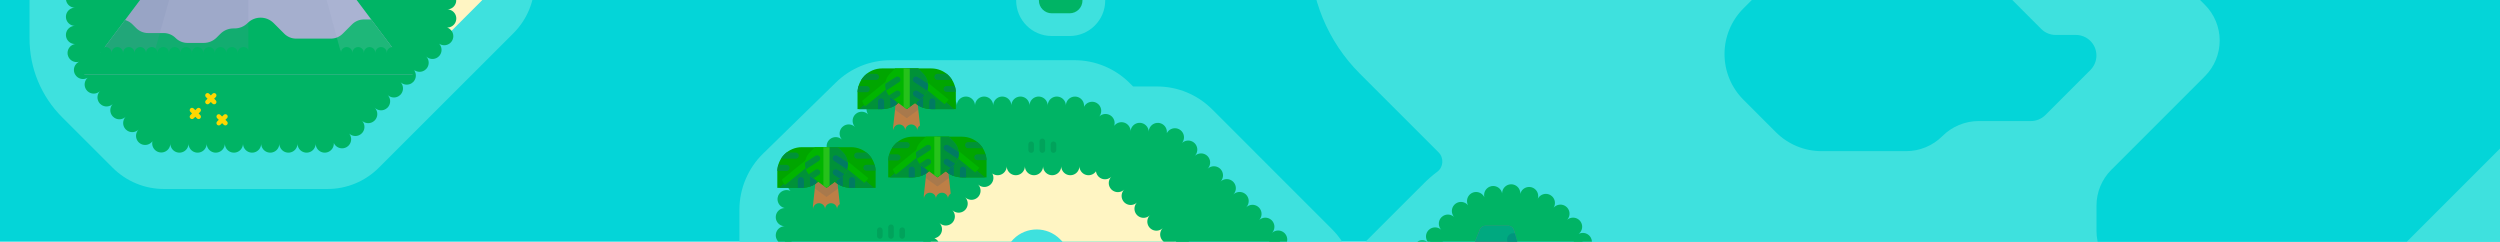 <?xml version="1.0" encoding="utf-8"?>
<!-- Generator: Adobe Illustrator 27.7.0, SVG Export Plug-In . SVG Version: 6.00 Build 0)  -->
<svg version="1.1" xmlns="http://www.w3.org/2000/svg" xmlns:xlink="http://www.w3.org/1999/xlink" x="0px" y="0px" width="1500px"
	 height="145px" viewBox="0 0 1500 145" style="enable-background:new 0 0 1500 145;" xml:space="preserve">
<g id="background">
	<rect x="-80.448" y="-3461.348" style="fill:#04D5D8;" width="1640.647" height="4034.435"/>
	<path style="fill:#3EE1DE;" d="M1587.821-426.861h-354.039c-28.645,0-56.114,11.373-76.373,31.623
		c-40.171,40.155-87.422,87.383-101.797,101.742c-8.341,8.332-22.399,5.974-27.574-4.619l-0.147-0.3
		c-9.094-18.62-28.005-30.43-48.728-30.43h-63.402c-14.499,0-28.138,5.644-38.406,15.895
		c-10.271,10.257-15.927,23.889-15.927,38.387v45.11c0,14.072,5.464,27.595,15.24,37.717l0.745,0.771
		c4.257,4.408,4.194,11.558-0.141,15.889l-61.406,61.355c-19.16,19.144-29.925,45.117-29.925,72.202v13.449
		c0,27.07,10.753,53.03,29.894,72.171l47.302,47.302c3.329,3.329,2.977,8.857-0.794,11.677c-2.737,2.046-5.346,4.3-7.807,6.758
		l-34.281,34.254c-0.787,0.786-1.546,1.59-2.279,2.409c-3.438,3.845-9.583,3.298-12.367-1.045c-1.811-2.825-3.939-5.475-6.369-7.907
		l-71.91-71.909c-8.867-8.87-20.659-13.755-33.204-13.755h-14.258l-2.01-2.011c-8.8-8.805-20.738-13.752-33.187-13.752H534.364
		c-12.331,0-23.981,4.745-32.803,13.359l-43.763,42.735c-8.992,8.781-14.15,21.025-14.15,33.593v31.879
		c0,12.453,4.947,24.397,13.753,33.202l41.563,41.562c8.805,8.804,20.746,13.751,33.198,13.751h53.144
		c12.542,0,24.333-4.884,33.201-13.751l6.638-6.639c2.313,5.218,5.594,10.017,9.751,14.175l24.334,24.334
		c8.869,8.867,20.659,13.751,33.201,13.751h32.001c12.542,0,24.333-4.884,33.201-13.751l41.608-41.609
		c0.866-0.866,1.693-1.76,2.482-2.68c3.284-3.833,9.283-3.717,12.217,0.39c1.93,2.701,4.115,5.274,6.556,7.687
		c6.829,6.748,16.077,10.487,25.678,10.487h5.739c6.285,11.166,18.26,18.725,31.969,18.725h24.582
		c19.259,0,37.364-7.494,50.981-21.099l0.821-0.819c13.617-13.607,21.117-31.698,21.117-50.94v-1.345
		c0-4.292,3.479-7.771,7.771-7.771h0.206h36.408c27.069,0,53.03,10.753,72.171,29.894l17.977,17.977
		c7.102,7.102,6.906,18.544-0.217,25.625c-0.045,0.045-0.09,0.09-0.135,0.135l-4.751,4.751
		c-23.714,23.715-23.958,62.763-0.543,86.774l35.972,36.886c11.55,11.843,27.663,18.636,44.208,18.637h29.159
		c16.494,0,32-6.424,43.663-18.086l36.456-36.456c7.903-7.903,13.392-17.573,16.111-28.118c2.05-7.953,9.375-13.41,17.588-13.41
		h241.322C1574.746,299.956,1606.532-426.861,1587.821-426.861z"/>
	<path style="fill:#04D5D8;" d="M1570.565-302.321h-143.769c-8.037,0-15.744,3.193-21.427,8.875l-54.842,54.842
		c-5.683,5.683-13.39,8.875-21.427,8.875h-59.987c-8.037,0-15.744,3.193-21.427,8.875l-15.658,15.658
		c-5.683,5.683-8.875,13.39-8.875,21.427v2.855c0,8.037,3.193,15.744,8.875,21.427l49.309,49.309
		c5.683,5.683,8.875,13.39,8.875,21.427v46.372c0,8.037,3.193,15.744,8.875,21.427l23.843,23.843
		c5.683,5.683,8.875,13.39,8.875,21.427v0c0,8.037-3.193,15.744-8.875,21.427l-56.164,56.164c-5.683,5.683-8.875,13.39-8.875,21.427
		v15.217c0,8.037,3.193,15.744,8.875,21.427l11.242,11.242c5.683,5.683,13.39,8.875,21.427,8.875h97.044
		c8.037,0,15.744-3.193,21.427-8.875l116.536-116.536c4.311-4.311,7.221-9.822,8.351-15.813l57.548-305.279
		C1603.86-285.062,1589.55-302.321,1570.565-302.321z"/>
	<path style="fill:#04D5D8;" d="M1254.251,41.996l-27.034,27.034c-2.31,2.31-5.443,3.608-8.709,3.608h-31.279
		c-8.175,0-16.014,3.247-21.795,9.028v0c-5.78,5.78-13.62,9.028-21.795,9.028h-50.677c-10.276,0-20.131-4.082-27.398-11.348
		l-19.505-19.505c-7.266-7.266-11.349-17.121-11.349-27.398v0c0-10.276,4.082-20.131,11.349-27.398l18.585-18.585
		c7.266-7.266,17.121-11.348,27.397-11.348h77.665c8.175,0,16.014,3.247,21.795,9.028l33.224,33.224
		c2.31,2.31,5.443,3.608,8.709,3.608h12.106c6.802,0,12.317,5.514,12.317,12.317v0C1257.859,36.553,1256.561,39.686,1254.251,41.996
		z"/>
</g>
<g id="Details">
	<g>
		<g>
			<path style="fill-rule:evenodd;clip-rule:evenodd;fill:#00B465;" d="M940.154,216.948l0.819-0.819
				c8.405-8.398,13.127-19.787,13.127-31.664v-19.927c0-11.876-4.722-23.266-13.127-31.664l-3.764-3.761
				c-8.405-8.398-19.804-13.115-31.69-13.115h0c-11.886,0-23.286,4.718-31.69,13.115l-34.281,34.253
				c-12.5,12.49-12.5,32.74,0,45.229v0c1.757,1.756,4.141,2.742,6.626,2.742h18.969c5.175,0,9.37,4.192,9.37,9.362v0
				c0,5.171,4.195,9.362,9.37,9.362h24.582C920.35,230.063,931.749,225.345,940.154,216.948z"/>
			
				<path style="fill:none;stroke:#00B465;stroke-width:10.904;stroke-linecap:round;stroke-linejoin:round;stroke-dasharray:0,10.894;" d="
				M940.154,216.948l0.819-0.819c8.405-8.398,13.127-19.788,13.127-31.664v-19.927c0-11.876-4.722-23.266-13.127-31.664l-3.764-3.76
				c-8.405-8.398-19.804-13.116-31.69-13.116h0c-11.886,0-23.286,4.718-31.69,13.116l-34.281,34.252
				c-12.5,12.49-12.5,32.74,0,45.229v0c1.757,1.755,4.141,2.742,6.626,2.742h18.969c5.175,0,9.37,4.192,9.37,9.362
				c0,5.171,4.195,9.362,9.37,9.362h24.582C920.35,230.063,931.749,225.345,940.154,216.948z"/>
		</g>
		<g>
			<path style="fill-rule:evenodd;clip-rule:evenodd;fill:#79708A;" d="M881.356,165.51c-1.031,0-1.995-0.511-2.573-1.365
				c-0.578-0.853-0.696-1.938-0.312-2.894c2.575-6.432,7.37-18.41,9.397-23.472c0.572-1.428,1.952-2.355,3.491-2.355h13.432
				c1.681,0,3.157,1.113,3.619,2.728l2.984,10.435l11.501,3.283c1.061,0.303,1.933,1.05,2.39,2.054
				c1.412,3.104,4.598,10.107,6.696,14.717c0.437,0.961,0.356,2.079-0.216,2.966c-0.572,0.888-1.556,1.424-2.614,1.424
				c-6.551,0-18.001,0-22.924,0c-1.511,0-2.96-0.6-4.029-1.667c-1.246-1.246-2.943-2.941-4.189-4.187
				c-1.069-1.067-2.518-1.667-4.029-1.667C890.864,165.51,885.312,165.51,881.356,165.51z"/>
			<g>
				<defs>
					<path id="SVGID_00000001633625977307900990000000623156930776236453_" d="M881.356,165.51c-1.031,0-1.995-0.511-2.573-1.365
						c-0.578-0.853-0.696-1.938-0.312-2.894c2.575-6.432,7.37-18.41,9.397-23.472c0.572-1.428,1.952-2.355,3.491-2.355h13.432
						c1.681,0,3.157,1.113,3.619,2.728l2.984,10.435l11.501,3.283c1.061,0.303,1.933,1.05,2.39,2.054
						c1.412,3.104,4.598,10.107,6.696,14.717c0.437,0.961,0.356,2.079-0.216,2.966c-0.572,0.888-1.556,1.424-2.614,1.424
						c-6.551,0-18.001,0-22.924,0c-1.511,0-2.96-0.6-4.029-1.667c-1.246-1.246-2.943-2.941-4.189-4.187
						c-1.069-1.067-2.518-1.667-4.029-1.667C890.864,165.51,885.312,165.51,881.356,165.51z"/>
				</defs>
				<clipPath id="SVGID_00000037678456436652461060000017516040490561378996_">
					<use xlink:href="#SVGID_00000001633625977307900990000000623156930776236453_"  style="overflow:visible;"/>
				</clipPath>
				
					<path style="clip-path:url(#SVGID_00000037678456436652461060000017516040490561378996_);fill-rule:evenodd;clip-rule:evenodd;fill:#00A980;" d="
					M933.809,141.657v-6.995c0-1.662-1.348-3.009-3.011-3.009h-7.85c-1.663,0-3.011-1.347-3.011-3.009v-0.013
					c0-1.662-1.348-3.009-3.011-3.009h-7.85c-1.663,0-3.011-1.347-3.011-3.009v-2.658c0-1.662-1.348-3.009-3.011-3.009h-9.4
					c-1.663,0-3.011,1.347-3.011,3.009v2.658c0,1.662-1.348,3.009-3.011,3.009h-7.85c-1.663,0-3.011,1.347-3.011,3.009v8.579
					c0,1.662-1.348,3.009-3.011,3.009h-7.85c-1.663,0-3.011,1.347-3.011,3.009v23.659c0,1.662,1.348,3.009,3.011,3.009l7.847-0.652
					c1.663,0,3.011-1.347,3.011-3.009l2.471-8.578c0-0.406,0.704-0.141,0.85-0.494c0.451-1.093,1.528-1.862,2.785-1.862h3.968
					c2.956,0,5.352-2.394,5.352-5.348l0,0c0-1.838,1.491-3.328,3.331-3.328h1.927c2.256,0,4.085,1.827,4.085,4.082v0.729
					c0,2.91,2.361,5.27,5.274,5.27h8.568c1.663,0,3.011,1.347,3.011,3.009v0.862c0,2.849,2.312,5.159,5.163,5.159h5.193
					c1.169,0,2.182,0.665,2.681,1.638c0.211,0.411,2.227,2.644,2.227,2.644c0,1.662,0.213,3.009,1.876,3.009h9.142
					c1.663,0,3.011-1.347,3.011-3.009v-22.342c0-1.662-1.348-3.009-3.011-3.009h-7.85
					C935.157,144.666,933.809,143.319,933.809,141.657z"/>
				
					<path style="clip-path:url(#SVGID_00000037678456436652461060000017516040490561378996_);fill-rule:evenodd;clip-rule:evenodd;fill:#00957D;" d="
					M909.016,140.087c-1.999-0.571-4.082,0.585-4.653,2.582c-0.572,1.998,0.586,4.079,2.585,4.649
					c4.288,1.225,10.857,3.101,10.857,3.101l2.069-7.232C919.873,143.187,913.303,141.311,909.016,140.087z"/>
			</g>
		</g>
	</g>
	<g>
		<path style="fill-rule:evenodd;clip-rule:evenodd;fill:#3EE1DE;" d="M631.04,21.605c-11.768,0-21.342-9.566-21.342-21.326
			c0-11.758,9.574-21.324,21.342-21.324h10.746c11.77,0,21.344,9.566,21.344,21.324c0,11.76-9.574,21.326-21.344,21.326H631.04z"/>
		<path style="fill-rule:evenodd;clip-rule:evenodd;fill:#00B465;" d="M641.793,7.975h-10.759c-4.233,0-7.696-3.463-7.696-7.696v0
			c0-4.233,3.463-7.696,7.696-7.696h10.759c4.233,0,7.695,3.463,7.695,7.696v0C649.489,4.512,646.026,7.975,641.793,7.975z"/>
	</g>
	<g>
		<path style="fill-rule:evenodd;clip-rule:evenodd;fill:#3EE1DE;" d="M98.489,113.395c-11.69,0-22.679-4.548-30.942-12.808
			L37.342,70.408c-12.653-12.641-19.621-29.45-19.621-47.331v-39.955c0-17.881,6.968-34.689,19.624-47.331l61.188-61.139
			c8.263-8.256,19.251-12.803,30.939-12.803h7.998c22.527,0,41.132,17.097,43.499,38.986l21.755,21.736
			c6.089,6.085,14.187,9.437,22.801,9.437h51.533c24.125,0,43.753,19.611,43.753,43.716v13.361c0,11.68-4.553,22.659-12.821,30.916
			l-80.661,80.592c-8.258,8.255-19.247,12.803-30.937,12.803H98.489z"/>
		<path style="fill-rule:evenodd;clip-rule:evenodd;fill:#FFF5C3;" d="M117.826-106.072L81.839-70.116
			c-7.447,7.441-11.631,17.532-11.631,28.055v39.955c0,10.523,4.184,20.614,11.631,28.055l30.21,30.184
			c3.089,3.086,7.278,4.82,11.646,4.82h97.905c4.368,0,8.557-1.734,11.646-4.82L288.705,0.72c3.089-3.086,4.824-7.272,4.824-11.636
			v-13.361c0-9.089-7.374-16.456-16.47-16.456h-51.533c-15.788,0-30.93-6.267-42.094-17.421l-24.666-24.645
			c-3.089-3.086-4.824-7.272-4.824-11.636v0c0-9.089-7.374-16.456-16.47-16.456h-8C125.104-110.892,120.914-109.158,117.826-106.072
			z"/>
		<g>
			<path style="fill-rule:evenodd;clip-rule:evenodd;fill:#00B465;" d="M92.621-80.889L56.634-44.932
				C49.187-37.492,45.003-27.4,45.003-16.877v39.955c0,10.523,4.184,20.614,11.631,28.055l30.21,30.184
				c3.089,3.086,7.278,4.82,11.646,4.82h97.905c4.368,0,8.557-1.734,11.646-4.82L263.5,25.904c3.089-3.086,4.824-7.272,4.824-11.636
				V0.907c0-9.089-7.374-16.456-16.47-16.456h-51.533c-15.788,0-30.93-6.267-42.094-17.421l-24.666-24.645
				c-3.089-3.086-4.824-7.272-4.824-11.636v0c0-9.089-7.374-16.456-16.47-16.456h-8C99.899-85.709,95.71-83.975,92.621-80.889z"/>
			
				<path style="fill:none;stroke:#00B465;stroke-width:10.904;stroke-linecap:round;stroke-linejoin:round;stroke-dasharray:0,10.898;" d="
				M92.621-80.889L56.634-44.932c-7.447,7.44-11.631,17.532-11.631,28.055v39.955c0,10.523,4.184,20.614,11.631,28.055l30.21,30.184
				c3.089,3.086,7.278,4.82,11.646,4.82h97.905c4.368,0,8.557-1.734,11.646-4.82L263.5,25.904c3.089-3.086,4.824-7.272,4.824-11.636
				V0.907c0-9.089-7.374-16.457-16.47-16.457h-51.533c-15.788,0-30.93-6.266-42.094-17.421l-24.666-24.645
				c-3.089-3.086-4.824-7.272-4.824-11.636c0-9.089-7.374-16.456-16.47-16.456h-8C99.899-85.709,95.71-83.975,92.621-80.889z"/>
		</g>
		<g>
			<g>
				<path style="fill:#A5AFCE;" d="M137.368-60.322h23.306c5.07,0,9.844,2.387,12.887,6.443l73.996,98.661H50.486l73.996-98.661
					C127.523-57.934,132.298-60.322,137.368-60.322z"/>
				<g>
					<defs>
						<path id="SVGID_00000171711817074526503650000017935078641861454506_" d="M137.368-60.322h23.306
							c5.07,0,9.844,2.387,12.887,6.443l73.996,98.661H50.486l73.996-98.661C127.523-57.934,132.298-60.322,137.368-60.322z"/>
					</defs>
					<clipPath id="SVGID_00000011753817112764755770000002276702787806302358_">
						<use xlink:href="#SVGID_00000171711817074526503650000017935078641861454506_"  style="overflow:visible;"/>
					</clipPath>
					<path style="clip-path:url(#SVGID_00000011753817112764755770000002276702787806302358_);fill:#00B465;" d="M227.391,11.675
						h-9.032c-2.672,0-5.235,1.062-7.125,2.951l-5.602,5.602c-1.89,1.89-4.452,2.951-7.125,2.951h-20.823
						c-2.672,0-5.235-1.062-7.125-2.951l-6.401-6.401c-4.305-4.305-11.285-4.305-15.591,0l0,0c-2.067,2.067-4.871,3.229-7.795,3.229
						h-0.739c-2.924,0-5.728,1.161-7.795,3.229l-2.238,2.238c-2.067,2.067-4.871,3.229-7.795,3.229h-9.715
						c-2.672,0-5.235-1.062-7.125-2.951l-0.019-0.019c-1.89-1.89-4.452-2.951-7.125-2.951h-9.349c-2.672,0-5.235-1.062-7.125-2.951
						l-2.28-2.28c-3.935-3.935-10.314-3.935-14.249,0L47.993,36.365h200.545l-13.323-20.962
						C233.302,13.045,230.427,11.675,227.391,11.675z"/>
					
						<rect x="48.936" y="-63.668" style="opacity:0.15;clip-path:url(#SVGID_00000011753817112764755770000002276702787806302358_);fill:#7886AE;" width="100.085" height="101.882"/>
					
						<polygon style="opacity:0.15;clip-path:url(#SVGID_00000011753817112764755770000002276702787806302358_);fill:#CCCCED;" points="
						271.626,38.214 206.342,38.214 178.833,-63.668 271.626,-63.668 					"/>
					
						<polygon style="opacity:0.15;clip-path:url(#SVGID_00000011753817112764755770000002276702787806302358_);fill:#7886AE;" points="
						17.738,38.214 90.708,38.214 119.465,-63.668 17.738,-63.668 					"/>
				</g>
				<path style="fill:#00B465;" d="M237.722,31.645H60.32c-5.096,0-9.833,2.625-12.534,6.947l2.699,6.191h197.07l2.699-6.191
					C247.554,34.27,242.818,31.645,237.722,31.645z"/>
			</g>
			<g>
				<g>
					
						<line style="fill:none;stroke:#00B465;stroke-width:6.815;stroke-linecap:round;stroke-linejoin:round;" x1="56.638" y1="31.645" x2="56.638" y2="31.645"/>
					
						<line style="fill:none;stroke:#00B465;stroke-width:6.815;stroke-linecap:round;stroke-linejoin:round;stroke-dasharray:0,6.88;" x1="63.518" y1="31.645" x2="238.957" y2="31.645"/>
					
						<line style="fill:none;stroke:#00B465;stroke-width:6.815;stroke-linecap:round;stroke-linejoin:round;" x1="242.397" y1="31.645" x2="242.397" y2="31.645"/>
				</g>
			</g>
		</g>
		<g>
			<path style="fill-rule:evenodd;clip-rule:evenodd;fill:#FFD700;" d="M129.467,60.197l-0.989-0.988l0.989-0.988
				c0.546-0.545,0.546-1.431,0-1.975c-0.546-0.545-1.431-0.545-1.977,0l-0.989,0.988l-0.989-0.988c-0.545-0.545-1.431-0.545-1.977,0
				c-0.546,0.544-0.546,1.43,0,1.975l0.989,0.988l-0.989,0.988c-0.546,0.545-0.546,1.431,0,1.976c0.546,0.544,1.432,0.544,1.977,0
				l0.989-0.988l0.989,0.988c0.546,0.544,1.431,0.544,1.977,0C130.012,61.628,130.012,60.742,129.467,60.197z"/>
			<path style="fill-rule:evenodd;clip-rule:evenodd;fill:#FFD700;" d="M120.154,65.103c-0.546-0.545-1.431-0.545-1.977,0
				l-0.989,0.988l-0.989-0.988c-0.545-0.545-1.431-0.545-1.977,0c-0.546,0.544-0.546,1.43,0,1.975l0.988,0.988l-0.988,0.988
				c-0.546,0.545-0.546,1.431,0,1.976c0.546,0.544,1.432,0.544,1.977,0l0.989-0.988l0.989,0.988c0.546,0.544,1.431,0.544,1.977,0
				c0.546-0.545,0.546-1.431,0-1.976l-0.988-0.988l0.988-0.988C120.699,66.533,120.699,65.647,120.154,65.103z"/>
			<path style="fill-rule:evenodd;clip-rule:evenodd;fill:#FFD700;" d="M135.229,71.887l0.988-0.988
				c0.546-0.545,0.546-1.431,0-1.975c-0.546-0.545-1.431-0.545-1.977,0l-0.989,0.988l-0.989-0.988c-0.545-0.545-1.431-0.545-1.977,0
				c-0.546,0.544-0.546,1.43,0,1.975l0.988,0.988l-0.988,0.988c-0.546,0.545-0.546,1.431,0,1.976c0.546,0.544,1.432,0.544,1.977,0
				l0.989-0.988l0.989,0.988c0.546,0.544,1.431,0.544,1.977,0c0.546-0.545,0.546-1.431,0-1.976L135.229,71.887z"/>
		</g>
	</g>
	<g>
		<path style="fill:#FFF5C3;" d="M717.981,157.099l-57.416-57.416h-62.92l-39.231,39.231v37.455l-23.457,23.457h-30.071
			l13.352,13.352c3.693,3.693,8.702,5.768,13.925,5.768h53.144c5.223,0,10.232-2.075,13.925-5.768l11.452-11.452
			c7.691-7.691,7.691-20.16,0-27.851l-2.589-2.589c-7.691-7.691-7.691-20.16,0-27.85l0,0c7.691-7.691,20.16-7.691,27.851,0
			l19.903,19.902c7.691,7.691,7.691,20.16,0,27.851l-1.675,1.675c-7.691,7.691-7.691,20.16,0,27.851l9.953,9.953l53.855-53.855
			V157.099z"/>
		
			<path style="fill:#00B465;stroke:#00B465;stroke-width:10.904;stroke-linecap:round;stroke-linejoin:round;stroke-miterlimit:10;stroke-dasharray:0,10.904;" d="
			M692.431,250.815h32.001c5.223,0,10.232-2.075,13.926-5.768l41.608-41.608c3.693-3.693,5.768-8.702,5.768-13.925v-18.762
			c0-5.223-2.075-10.232-5.768-13.925l-71.913-71.913c-3.693-3.693-8.702-5.768-13.925-5.768h-17.393
			c-5.223,0-10.232-2.075-13.925-5.768l-4.227-4.227c-3.693-3.693-8.702-5.768-13.925-5.768H534.363
			c-5.142,0-10.08,2.011-13.759,5.604l-43.763,42.735c-3.795,3.706-5.934,8.786-5.934,14.09v31.878
			c0,5.223,2.075,10.232,5.768,13.925l28.211,28.211h30.071l23.457-23.457v-37.455l39.231-39.231h62.92l57.416,57.416v19.714
			l-53.855,53.855l14.38,14.38C682.199,248.74,687.208,250.815,692.431,250.815z"/>
		<g>
			<path style="opacity:0.5;fill:#009352;" d="M534.607,143.262c-0.925,0-1.674-0.748-1.674-1.673v-5.237
				c0-0.925,0.75-1.673,1.674-1.673c0.925,0,1.674,0.748,1.674,1.673v5.237C536.281,142.514,535.532,143.262,534.607,143.262z"/>
			<path style="opacity:0.5;fill:#009352;" d="M541.306,143.262c-0.925,0-1.674-0.748-1.674-1.673v-3.493
				c0-0.925,0.75-1.673,1.674-1.673c0.925,0,1.674,0.748,1.674,1.673v3.493C542.98,142.514,542.23,143.262,541.306,143.262z"/>
			<path style="opacity:0.5;fill:#009352;" d="M527.909,143.262c-0.925,0-1.674-0.748-1.674-1.673v-3.493
				c0-0.925,0.75-1.673,1.674-1.673c0.925,0,1.674,0.748,1.674,1.673v3.493C529.583,142.514,528.833,143.262,527.909,143.262z"/>
		</g>
		<g>
			<path style="opacity:0.5;fill:#009352;" d="M625.39,91.721c-0.925,0-1.674-0.748-1.674-1.673v-5.237
				c0-0.925,0.75-1.673,1.674-1.673c0.925,0,1.674,0.748,1.674,1.673v5.237C627.064,90.973,626.315,91.721,625.39,91.721z"/>
			<path style="opacity:0.5;fill:#009352;" d="M632.089,91.721c-0.925,0-1.674-0.748-1.674-1.673v-3.493
				c0-0.925,0.75-1.673,1.674-1.673c0.925,0,1.674,0.748,1.674,1.673v3.493C633.763,90.973,633.013,91.721,632.089,91.721z"/>
			<path style="opacity:0.5;fill:#009352;" d="M618.692,91.721c-0.925,0-1.674-0.748-1.674-1.673v-3.493
				c0-0.925,0.75-1.673,1.674-1.673c0.925,0,1.674,0.748,1.674,1.673v3.493C620.366,90.973,619.616,91.721,618.692,91.721z"/>
		</g>
		<g>
			<path style="fill:#BD7F46;" d="M501.259,98.866h-10.807l-2.929,26.724c-0.162,1.481,0.999,2.775,2.49,2.775h11.738
				c1.493,0,2.655-1.297,2.489-2.78L501.259,98.866z"/>
			<g>
				<defs>
					<path id="SVGID_00000099649853487430320570000013852786583978088838_" d="M501.259,98.866h-10.807l-2.929,26.724
						c-0.162,1.481,0.999,2.775,2.49,2.775h11.738c1.493,0,2.655-1.297,2.489-2.78L501.259,98.866z"/>
				</defs>
				<clipPath id="SVGID_00000093875537598520009930000005525472130535000759_">
					<use xlink:href="#SVGID_00000099649853487430320570000013852786583978088838_"  style="overflow:visible;"/>
				</clipPath>
				
					<path style="opacity:0.25;clip-path:url(#SVGID_00000093875537598520009930000005525472130535000759_);fill-rule:evenodd;clip-rule:evenodd;fill:#6A6862;" d="
					M495.89,118.183l-8.834-6.433c-4.88-3.553-5.431-10.62-1.162-14.886l3.09-3.088l13.811,0l3.09,3.088
					c4.269,4.266,3.718,11.333-1.162,14.886L495.89,118.183z"/>
			</g>
			<path style="fill-rule:evenodd;clip-rule:evenodd;fill:#00A600;" d="M495.882,98.017c0,3.896,1.549,7.633,4.306,10.389
				c2.758,2.756,6.498,4.303,10.399,4.303c7.387,0,14.791,0,14.791,0s0-4.546,0-9.713c0-3.898-1.549-7.635-4.306-10.391
				c-2.758-2.754-6.498-4.303-10.399-4.303c-7.387,0-14.791,0-14.791,0S495.882,92.848,495.882,98.017z"/>
			<g>
				<defs>
					<path id="SVGID_00000157999523241593936630000001498223334551468466_" d="M495.882,98.017c0,3.896,1.549,7.633,4.306,10.389
						c2.758,2.756,6.498,4.303,10.399,4.303c7.387,0,14.791,0,14.791,0s0-4.546,0-9.713c0-3.898-1.549-7.635-4.306-10.391
						c-2.758-2.754-6.498-4.303-10.399-4.303c-7.387,0-14.791,0-14.791,0S495.882,92.848,495.882,98.017z"/>
				</defs>
				<clipPath id="SVGID_00000047053850155058881010000005714417500275336612_">
					<use xlink:href="#SVGID_00000157999523241593936630000001498223334551468466_"  style="overflow:visible;"/>
				</clipPath>
				
					<polygon style="clip-path:url(#SVGID_00000047053850155058881010000005714417500275336612_);fill-rule:evenodd;clip-rule:evenodd;fill:#009238;" points="
					495.882,88.302 528.798,116.436 495.882,116.436 				"/>
				
					<rect x="508.788" y="81.299" transform="matrix(0.632 -0.774 0.774 0.632 109.923 432.36)" style="clip-path:url(#SVGID_00000047053850155058881010000005714417500275336612_);fill-rule:evenodd;clip-rule:evenodd;fill:#00B500;" width="3.685" height="38.063"/>
				
					<path style="clip-path:url(#SVGID_00000047053850155058881010000005714417500275336612_);fill-rule:evenodd;clip-rule:evenodd;fill:#007B62;" d="
					M513.088,114.299h-3.687c0,0,0-3.824,0-6.196c0-1.017,0.826-1.842,1.844-1.842c1.018,0,1.844,0.825,1.844,1.842
					C513.088,110.476,513.088,114.299,513.088,114.299z"/>
				
					<path style="clip-path:url(#SVGID_00000047053850155058881010000005714417500275336612_);fill-rule:evenodd;clip-rule:evenodd;fill:#007B62;" d="
					M505.714,114.572h-3.687c0,0,0-8.412,0-12.227c0-1.017,0.824-1.84,1.842-1.84c0.002,0,0.002,0,0.004,0
					c1.018,0,1.842,0.823,1.842,1.84C505.714,106.16,505.714,114.572,505.714,114.572z"/>
				
					<path style="clip-path:url(#SVGID_00000047053850155058881010000005714417500275336612_);fill-rule:evenodd;clip-rule:evenodd;fill:#009238;" d="
					M525.378,102.382v-3.489c0,0-3.447,0-5.628,0c-0.463,0-0.907,0.184-1.235,0.512c-0.326,0.326-0.511,0.77-0.511,1.232l0,0
					c0,0.464,0.184,0.906,0.511,1.234c0.328,0.328,0.772,0.51,1.235,0.51C521.931,102.382,525.378,102.382,525.378,102.382z"/>
				
					<path style="clip-path:url(#SVGID_00000047053850155058881010000005714417500275336612_);fill-rule:evenodd;clip-rule:evenodd;fill:#009238;" d="
					M525.378,95.209v-3.684c0,0-7.498,0-11.063,0c-1.018,0-1.842,0.823-1.842,1.84c0,0.002,0,0.004,0,0.004
					c0,1.017,0.824,1.84,1.842,1.84C517.881,95.209,525.378,95.209,525.378,95.209z"/>
			</g>
			<path style="fill-rule:evenodd;clip-rule:evenodd;fill:#00A600;" d="M495.882,98.017c0,3.896-1.549,7.633-4.306,10.389
				s-6.498,4.303-10.399,4.303c-7.387,0-14.791,0-14.791,0s0-4.546,0-9.713c0-3.898,1.549-7.635,4.306-10.391
				c2.758-2.754,6.498-4.303,10.399-4.303c7.387,0,14.791,0,14.791,0S495.882,92.848,495.882,98.017z"/>
			<g>
				<defs>
					<path id="SVGID_00000089539955084166029730000002561103173594464183_" d="M495.882,98.017c0,3.896-1.549,7.633-4.306,10.389
						s-6.498,4.303-10.399,4.303c-7.387,0-14.791,0-14.791,0s0-4.546,0-9.713c0-3.898,1.549-7.635,4.306-10.391
						c2.758-2.754,6.498-4.303,10.399-4.303c7.387,0,14.791,0,14.791,0S495.882,92.848,495.882,98.017z"/>
				</defs>
				<clipPath id="SVGID_00000075128074677709017050000004969784569736474275_">
					<use xlink:href="#SVGID_00000089539955084166029730000002561103173594464183_"  style="overflow:visible;"/>
				</clipPath>
				
					<polygon style="clip-path:url(#SVGID_00000075128074677709017050000004969784569736474275_);fill-rule:evenodd;clip-rule:evenodd;fill:#009238;" points="
					495.882,88.302 462.966,116.436 495.882,116.436 				"/>
				
					<rect x="462.103" y="98.488" transform="matrix(0.775 -0.632 0.632 0.775 44.867 326.665)" style="clip-path:url(#SVGID_00000075128074677709017050000004969784569736474275_);fill-rule:evenodd;clip-rule:evenodd;fill:#00B500;" width="38.063" height="3.685"/>
				
					<path style="clip-path:url(#SVGID_00000075128074677709017050000004969784569736474275_);fill-rule:evenodd;clip-rule:evenodd;fill:#007B62;" d="
					M478.676,114.299h3.687c0,0,0-3.824,0-6.196c0-1.017-0.826-1.842-1.844-1.842c-1.018,0-1.844,0.825-1.844,1.842
					C478.676,110.476,478.676,114.299,478.676,114.299z"/>
				
					<path style="clip-path:url(#SVGID_00000075128074677709017050000004969784569736474275_);fill-rule:evenodd;clip-rule:evenodd;fill:#007B62;" d="
					M486.05,114.572h3.687c0,0,0-8.41,0-12.225c0-0.488-0.194-0.956-0.54-1.302c-0.345-0.344-0.815-0.54-1.303-0.54
					s-0.959,0.195-1.303,0.54c-0.347,0.346-0.54,0.814-0.54,1.302C486.05,106.162,486.05,114.572,486.05,114.572z"/>
				
					<path style="clip-path:url(#SVGID_00000075128074677709017050000004969784569736474275_);fill-rule:evenodd;clip-rule:evenodd;fill:#009238;" d="
					M466.386,102.577v-3.684c0,0,3.348,0,5.532,0c0.489,0,0.957,0.193,1.302,0.54c0.347,0.344,0.54,0.812,0.54,1.3
					c0,0.002,0,0.004,0,0.004c0,0.488-0.194,0.956-0.54,1.302c-0.345,0.344-0.813,0.538-1.302,0.538
					C469.734,102.577,466.386,102.577,466.386,102.577z"/>
				
					<path style="clip-path:url(#SVGID_00000075128074677709017050000004969784569736474275_);fill-rule:evenodd;clip-rule:evenodd;fill:#009238;" d="
					M466.386,95.209v-3.684c0,0,7.496,0,11.061,0c0.489,0,0.959,0.195,1.303,0.54c0.347,0.346,0.54,0.814,0.54,1.302
					c0,0.488-0.194,0.958-0.54,1.302c-0.345,0.346-0.815,0.54-1.303,0.54C473.882,95.209,466.386,95.209,466.386,95.209z"/>
			</g>
			<g>
				<defs>
					<path id="SVGID_00000009552698993086728290000005299315654852687278_" d="M521.072,92.605
						c-2.758-2.754-6.498-4.303-10.399-4.303c-7.387,0-14.791,0-14.791,0s-7.403,0-14.79,0c-3.901,0-7.642,1.549-10.4,4.303
						c-2.757,2.756-4.306,6.493-4.306,10.391c0,5.167,0,9.713,0,9.713s7.404,0,14.791,0c3.901,0,7.641-1.547,10.399-4.303
						c2.758-2.756,4.306-6.493,4.306-10.389c0,3.896,1.549,7.633,4.306,10.389c2.758,2.756,6.499,4.303,10.4,4.303
						c7.387,0,14.79,0,14.79,0s0-4.546,0-9.713C525.378,99.098,523.83,95.36,521.072,92.605z"/>
				</defs>
				<clipPath id="SVGID_00000055674285676940530150000007835883637784195714_">
					<use xlink:href="#SVGID_00000009552698993086728290000005299315654852687278_"  style="overflow:visible;"/>
				</clipPath>
			</g>
			<path style="fill-rule:evenodd;clip-rule:evenodd;fill:#00B500;" d="M495.89,112.708l-8.834-6.433
				c-4.88-3.553-5.431-10.62-1.162-14.886l3.09-3.088l13.811,0l3.09,3.088c4.269,4.266,3.718,11.333-1.162,14.886L495.89,112.708z"
				/>
			<g>
				<defs>
					<path id="SVGID_00000170268667171277411300000006313436138257984159_" d="M495.89,112.708l-8.834-6.433
						c-4.88-3.553-5.431-10.62-1.162-14.886l3.09-3.088l13.811,0l3.09,3.088c4.269,4.266,3.718,11.333-1.162,14.886L495.89,112.708z
						"/>
				</defs>
				<clipPath id="SVGID_00000037660522994926674820000008781364060352180877_">
					<use xlink:href="#SVGID_00000170268667171277411300000006313436138257984159_"  style="overflow:visible;"/>
				</clipPath>
				<g style="clip-path:url(#SVGID_00000037660522994926674820000008781364060352180877_);">
					<rect x="495.89" y="87.184" style="fill:#009238;" width="13.938" height="26.431"/>
				</g>
				<g style="clip-path:url(#SVGID_00000037660522994926674820000008781364060352180877_);">
					<rect x="494.039" y="85.641" style="fill:#26C21A;" width="3.687" height="32.128"/>
				</g>
				<g style="clip-path:url(#SVGID_00000037660522994926674820000008781364060352180877_);">
					<g>
						<path style="fill:#009238;" d="M482.81,101.76c-0.6,0-1.191-0.293-1.543-0.831c-0.559-0.851-0.322-1.993,0.53-2.551
							l7.494-4.912c0.852-0.561,1.995-0.319,2.552,0.529c0.559,0.851,0.322,1.993-0.53,2.551l-7.494,4.912
							C483.506,101.663,483.156,101.76,482.81,101.76z"/>
					</g>
					<g>
						<path style="fill:#007B62;" d="M508.953,101.76c-0.346,0-0.696-0.097-1.008-0.302l-7.492-4.912
							c-0.852-0.558-1.09-1.699-0.53-2.551c0.557-0.848,1.692-1.091,2.552-0.529l7.492,4.912c0.852,0.558,1.09,1.699,0.53,2.551
							C510.144,101.467,509.553,101.76,508.953,101.76z"/>
					</g>
					<g>
						<path style="fill:#009238;" d="M482.81,110.159c-0.6,0-1.191-0.293-1.543-0.831c-0.559-0.851-0.322-1.993,0.53-2.551
							l7.494-4.912c0.852-0.561,1.995-0.319,2.552,0.529c0.559,0.851,0.322,1.993-0.53,2.551l-7.494,4.912
							C483.506,110.062,483.156,110.159,482.81,110.159z"/>
					</g>
					<g>
						<path style="fill:#007B62;" d="M508.953,110.159c-0.346,0-0.696-0.097-1.008-0.302l-7.492-4.912
							c-0.852-0.558-1.09-1.699-0.53-2.551c0.557-0.848,1.692-1.091,2.552-0.529l7.492,4.912c0.852,0.558,1.09,1.699,0.53,2.551
							C510.144,109.866,509.553,110.159,508.953,110.159z"/>
					</g>
				</g>
			</g>
			<path style="fill-rule:evenodd;clip-rule:evenodd;fill:#00B465;" d="M505.833,121.918c-1.981,0-3.602,1.62-3.602,3.599
				c0-1.98-1.621-3.599-3.602-3.599c-1.981,0-3.602,1.62-3.602,3.599c0-1.98-1.621-3.599-3.602-3.599
				c-1.981,0-3.602,1.62-3.602,3.599c0-1.98-1.621-3.599-3.602-3.599c-1.981,0-3.602,1.62-3.602,3.599l3.256,2.847l8.377,0.897
				l12.006-0.593l5.179-3.152C509.435,123.537,507.814,121.918,505.833,121.918z"/>
		</g>
		<g>
			<path style="fill:#BD7F46;" d="M549.385,51.616h-10.807l-2.929,26.724c-0.162,1.481,0.999,2.775,2.49,2.775h11.738
				c1.493,0,2.655-1.297,2.489-2.78L549.385,51.616z"/>
			<g>
				<defs>
					<path id="SVGID_00000064322709750632964030000012619184193841568412_" d="M549.385,51.616h-10.807l-2.929,26.724
						c-0.162,1.481,0.999,2.775,2.49,2.775h11.738c1.493,0,2.655-1.297,2.489-2.78L549.385,51.616z"/>
				</defs>
				<clipPath id="SVGID_00000166648804048641564630000000664462896225379256_">
					<use xlink:href="#SVGID_00000064322709750632964030000012619184193841568412_"  style="overflow:visible;"/>
				</clipPath>
				
					<path style="opacity:0.25;clip-path:url(#SVGID_00000166648804048641564630000000664462896225379256_);fill-rule:evenodd;clip-rule:evenodd;fill:#6A6862;" d="
					M544.016,70.934l-8.834-6.433c-4.88-3.553-5.431-10.62-1.162-14.886l3.09-3.088l13.811,0l3.09,3.088
					c4.269,4.266,3.718,11.333-1.162,14.886L544.016,70.934z"/>
			</g>
			<path style="fill-rule:evenodd;clip-rule:evenodd;fill:#00A600;" d="M544.008,50.767c0,3.896,1.549,7.633,4.306,10.389
				c2.758,2.756,6.498,4.303,10.399,4.303c7.387,0,14.791,0,14.791,0s0-4.546,0-9.713c0-3.898-1.549-7.635-4.306-10.391
				c-2.758-2.754-6.498-4.303-10.399-4.303c-7.387,0-14.791,0-14.791,0S544.008,45.599,544.008,50.767z"/>
			<g>
				<defs>
					<path id="SVGID_00000118385083873655590220000016896240697946353809_" d="M544.008,50.767c0,3.896,1.549,7.633,4.306,10.389
						c2.758,2.756,6.498,4.303,10.399,4.303c7.387,0,14.791,0,14.791,0s0-4.546,0-9.713c0-3.898-1.549-7.635-4.306-10.391
						c-2.758-2.754-6.498-4.303-10.399-4.303c-7.387,0-14.791,0-14.791,0S544.008,45.599,544.008,50.767z"/>
				</defs>
				<clipPath id="SVGID_00000073688344551362100740000007386334388870494392_">
					<use xlink:href="#SVGID_00000118385083873655590220000016896240697946353809_"  style="overflow:visible;"/>
				</clipPath>
				
					<polygon style="clip-path:url(#SVGID_00000073688344551362100740000007386334388870494392_);fill-rule:evenodd;clip-rule:evenodd;fill:#009238;" points="
					544.008,41.053 576.924,69.187 544.008,69.187 				"/>
				
					<rect x="556.914" y="34.05" transform="matrix(0.632 -0.774 0.774 0.632 164.203 452.272)" style="clip-path:url(#SVGID_00000073688344551362100740000007386334388870494392_);fill-rule:evenodd;clip-rule:evenodd;fill:#00B500;" width="3.685" height="38.063"/>
				
					<path style="clip-path:url(#SVGID_00000073688344551362100740000007386334388870494392_);fill-rule:evenodd;clip-rule:evenodd;fill:#007B62;" d="
					M561.214,67.05h-3.687c0,0,0-3.824,0-6.196c0-1.017,0.826-1.842,1.844-1.842s1.844,0.825,1.844,1.842
					C561.214,63.226,561.214,67.05,561.214,67.05z"/>
				
					<path style="clip-path:url(#SVGID_00000073688344551362100740000007386334388870494392_);fill-rule:evenodd;clip-rule:evenodd;fill:#007B62;" d="
					M553.84,67.323h-3.687c0,0,0-8.412,0-12.227c0-1.017,0.824-1.84,1.842-1.84c0.002,0,0.002,0,0.004,0
					c1.018,0,1.842,0.823,1.842,1.84C553.84,58.911,553.84,67.323,553.84,67.323z"/>
				
					<path style="clip-path:url(#SVGID_00000073688344551362100740000007386334388870494392_);fill-rule:evenodd;clip-rule:evenodd;fill:#009238;" d="
					M573.504,55.133v-3.489c0,0-3.447,0-5.628,0c-0.463,0-0.907,0.184-1.235,0.512c-0.326,0.326-0.511,0.77-0.511,1.232l0,0
					c0,0.464,0.184,0.906,0.511,1.234c0.328,0.328,0.772,0.51,1.235,0.51C570.057,55.133,573.504,55.133,573.504,55.133z"/>
				
					<path style="clip-path:url(#SVGID_00000073688344551362100740000007386334388870494392_);fill-rule:evenodd;clip-rule:evenodd;fill:#009238;" d="
					M573.504,47.96v-3.684c0,0-7.498,0-11.063,0c-1.018,0-1.842,0.823-1.842,1.84c0,0.002,0,0.004,0,0.004
					c0,1.017,0.824,1.84,1.842,1.84C566.007,47.96,573.504,47.96,573.504,47.96z"/>
			</g>
			<path style="fill-rule:evenodd;clip-rule:evenodd;fill:#00A600;" d="M544.008,50.767c0,3.896-1.549,7.633-4.306,10.389
				c-2.758,2.756-6.498,4.303-10.399,4.303c-7.387,0-14.791,0-14.791,0s0-4.546,0-9.713c0-3.898,1.549-7.635,4.306-10.391
				c2.758-2.754,6.498-4.303,10.399-4.303c7.387,0,14.791,0,14.791,0S544.008,45.599,544.008,50.767z"/>
			<g>
				<defs>
					<path id="SVGID_00000062168923725261436810000000791231003743477927_" d="M544.008,50.767c0,3.896-1.549,7.633-4.306,10.389
						c-2.758,2.756-6.498,4.303-10.399,4.303c-7.387,0-14.791,0-14.791,0s0-4.546,0-9.713c0-3.898,1.549-7.635,4.306-10.391
						c2.758-2.754,6.498-4.303,10.399-4.303c7.387,0,14.791,0,14.791,0S544.008,45.599,544.008,50.767z"/>
				</defs>
				<clipPath id="SVGID_00000088843082105373022000000010198041502101654681_">
					<use xlink:href="#SVGID_00000062168923725261436810000000791231003743477927_"  style="overflow:visible;"/>
				</clipPath>
				
					<polygon style="clip-path:url(#SVGID_00000088843082105373022000000010198041502101654681_);fill-rule:evenodd;clip-rule:evenodd;fill:#009238;" points="
					544.008,41.053 511.092,69.187 544.008,69.187 				"/>
				
					<rect x="510.228" y="51.239" transform="matrix(0.775 -0.632 0.632 0.775 85.56 346.449)" style="clip-path:url(#SVGID_00000088843082105373022000000010198041502101654681_);fill-rule:evenodd;clip-rule:evenodd;fill:#00B500;" width="38.063" height="3.685"/>
				
					<path style="clip-path:url(#SVGID_00000088843082105373022000000010198041502101654681_);fill-rule:evenodd;clip-rule:evenodd;fill:#007B62;" d="
					M526.802,67.05h3.687c0,0,0-3.824,0-6.196c0-1.017-0.826-1.842-1.844-1.842s-1.844,0.825-1.844,1.842
					C526.802,63.226,526.802,67.05,526.802,67.05z"/>
				
					<path style="clip-path:url(#SVGID_00000088843082105373022000000010198041502101654681_);fill-rule:evenodd;clip-rule:evenodd;fill:#007B62;" d="
					M534.176,67.323h3.687c0,0,0-8.41,0-12.225c0-0.488-0.194-0.956-0.54-1.302c-0.345-0.344-0.815-0.54-1.303-0.54
					s-0.959,0.195-1.303,0.54c-0.347,0.346-0.54,0.814-0.54,1.302C534.176,58.912,534.176,67.323,534.176,67.323z"/>
				
					<path style="clip-path:url(#SVGID_00000088843082105373022000000010198041502101654681_);fill-rule:evenodd;clip-rule:evenodd;fill:#009238;" d="
					M514.512,55.328v-3.684c0,0,3.348,0,5.532,0c0.489,0,0.957,0.193,1.302,0.54c0.347,0.344,0.54,0.812,0.54,1.3
					c0,0.002,0,0.004,0,0.004c0,0.488-0.194,0.956-0.54,1.302c-0.345,0.344-0.813,0.538-1.302,0.538
					C517.859,55.328,514.512,55.328,514.512,55.328z"/>
				
					<path style="clip-path:url(#SVGID_00000088843082105373022000000010198041502101654681_);fill-rule:evenodd;clip-rule:evenodd;fill:#009238;" d="
					M514.512,47.96v-3.684c0,0,7.496,0,11.061,0c0.489,0,0.959,0.195,1.303,0.54c0.347,0.346,0.54,0.814,0.54,1.302
					c0,0.488-0.194,0.958-0.54,1.302c-0.345,0.346-0.815,0.54-1.303,0.54C522.007,47.96,514.512,47.96,514.512,47.96z"/>
			</g>
			<g>
				<defs>
					<path id="SVGID_00000151520314923104221440000007035110105454365353_" d="M569.198,45.355
						c-2.758-2.754-6.498-4.303-10.399-4.303c-7.387,0-14.791,0-14.791,0s-7.403,0-14.79,0c-3.901,0-7.642,1.549-10.4,4.303
						c-2.757,2.756-4.306,6.493-4.306,10.391c0,5.167,0,9.713,0,9.713s7.404,0,14.791,0c3.901,0,7.641-1.547,10.399-4.303
						c2.758-2.756,4.306-6.493,4.306-10.389c0,3.896,1.549,7.633,4.306,10.389c2.758,2.756,6.499,4.303,10.4,4.303
						c7.387,0,14.79,0,14.79,0s0-4.546,0-9.713C573.504,51.848,571.956,48.111,569.198,45.355z"/>
				</defs>
				<clipPath id="SVGID_00000016049685229656916180000002318799518220170377_">
					<use xlink:href="#SVGID_00000151520314923104221440000007035110105454365353_"  style="overflow:visible;"/>
				</clipPath>
			</g>
			<path style="fill-rule:evenodd;clip-rule:evenodd;fill:#00B500;" d="M544.016,65.459l-8.834-6.433
				c-4.88-3.553-5.431-10.62-1.162-14.886l3.09-3.088l13.811,0l3.09,3.088c4.269,4.266,3.718,11.333-1.162,14.886L544.016,65.459z"
				/>
			<g>
				<defs>
					<path id="SVGID_00000123425038268436439810000010666984894269888645_" d="M544.016,65.459l-8.834-6.433
						c-4.88-3.553-5.431-10.62-1.162-14.886l3.09-3.088l13.811,0l3.09,3.088c4.269,4.266,3.718,11.333-1.162,14.886L544.016,65.459z
						"/>
				</defs>
				<clipPath id="SVGID_00000018216837690985298450000008326206956664371114_">
					<use xlink:href="#SVGID_00000123425038268436439810000010666984894269888645_"  style="overflow:visible;"/>
				</clipPath>
				<g style="clip-path:url(#SVGID_00000018216837690985298450000008326206956664371114_);">
					<rect x="544.016" y="39.935" style="fill:#009238;" width="13.938" height="26.431"/>
				</g>
				<g style="clip-path:url(#SVGID_00000018216837690985298450000008326206956664371114_);">
					<rect x="542.165" y="38.392" style="fill:#26C21A;" width="3.687" height="32.128"/>
				</g>
				<g style="clip-path:url(#SVGID_00000018216837690985298450000008326206956664371114_);">
					<g>
						<path style="fill:#009238;" d="M530.936,54.51c-0.6,0-1.191-0.293-1.543-0.831c-0.559-0.851-0.322-1.993,0.531-2.551
							l7.494-4.912c0.852-0.561,1.995-0.319,2.552,0.529c0.559,0.851,0.322,1.993-0.531,2.551l-7.494,4.912
							C531.632,54.413,531.282,54.51,530.936,54.51z"/>
					</g>
					<g>
						<path style="fill:#007B62;" d="M557.079,54.51c-0.346,0-0.696-0.097-1.008-0.302l-7.492-4.912
							c-0.852-0.558-1.09-1.699-0.53-2.551c0.557-0.848,1.692-1.091,2.552-0.529l7.492,4.912c0.852,0.558,1.09,1.699,0.53,2.551
							C558.27,54.218,557.679,54.51,557.079,54.51z"/>
					</g>
					<g>
						<path style="fill:#009238;" d="M530.936,62.91c-0.6,0-1.191-0.293-1.543-0.831c-0.559-0.851-0.322-1.993,0.531-2.551
							l7.494-4.912c0.852-0.561,1.995-0.319,2.552,0.529c0.559,0.851,0.322,1.993-0.531,2.551l-7.494,4.912
							C531.632,62.812,531.282,62.91,530.936,62.91z"/>
					</g>
					<g>
						<path style="fill:#007B62;" d="M557.079,62.91c-0.346,0-0.696-0.097-1.008-0.302l-7.492-4.912
							c-0.852-0.558-1.09-1.699-0.53-2.551c0.557-0.848,1.692-1.091,2.552-0.529l7.492,4.912c0.852,0.558,1.09,1.699,0.53,2.551
							C558.27,62.617,557.679,62.91,557.079,62.91z"/>
					</g>
				</g>
			</g>
			<path style="fill-rule:evenodd;clip-rule:evenodd;fill:#00B465;" d="M553.959,74.668c-1.981,0-3.602,1.62-3.602,3.599
				c0-1.98-1.621-3.599-3.602-3.599s-3.602,1.62-3.602,3.599c0-1.98-1.621-3.599-3.602-3.599s-3.602,1.62-3.602,3.599
				c0-1.98-1.621-3.599-3.602-3.599c-1.981,0-3.602,1.62-3.602,3.599l3.256,2.847l8.377,0.897l12.006-0.593l5.179-3.152
				C557.561,76.288,555.94,74.668,553.959,74.668z"/>
		</g>
		<g>
			<path style="fill:#BD7F46;" d="M567.806,92.576H557l-2.929,26.724c-0.162,1.481,0.999,2.775,2.49,2.775h11.738
				c1.493,0,2.655-1.297,2.489-2.78L567.806,92.576z"/>
			<g>
				<defs>
					<path id="SVGID_00000021807601589721387610000002087431587506521220_" d="M567.806,92.576H557l-2.929,26.724
						c-0.162,1.481,0.999,2.775,2.49,2.775h11.738c1.493,0,2.655-1.297,2.489-2.78L567.806,92.576z"/>
				</defs>
				<clipPath id="SVGID_00000070818989802504626880000007167752200905676971_">
					<use xlink:href="#SVGID_00000021807601589721387610000002087431587506521220_"  style="overflow:visible;"/>
				</clipPath>
				
					<path style="opacity:0.25;clip-path:url(#SVGID_00000070818989802504626880000007167752200905676971_);fill-rule:evenodd;clip-rule:evenodd;fill:#6A6862;" d="
					M562.438,111.894l-8.834-6.433c-4.88-3.553-5.431-10.62-1.162-14.886l3.09-3.088l13.811,0l3.09,3.088
					c4.269,4.266,3.718,11.333-1.162,14.886L562.438,111.894z"/>
			</g>
			<path style="fill-rule:evenodd;clip-rule:evenodd;fill:#00A600;" d="M562.43,91.727c0,3.896,1.549,7.633,4.306,10.389
				c2.758,2.756,6.498,4.303,10.399,4.303c7.387,0,14.791,0,14.791,0s0-4.546,0-9.713c0-3.898-1.549-7.635-4.306-10.391
				c-2.758-2.754-6.498-4.303-10.399-4.303c-7.387,0-14.791,0-14.791,0S562.43,86.558,562.43,91.727z"/>
			<g>
				<defs>
					<path id="SVGID_00000021827730357615463940000002865218008551709827_" d="M562.43,91.727c0,3.896,1.549,7.633,4.306,10.389
						c2.758,2.756,6.498,4.303,10.399,4.303c7.387,0,14.791,0,14.791,0s0-4.546,0-9.713c0-3.898-1.549-7.635-4.306-10.391
						c-2.758-2.754-6.498-4.303-10.399-4.303c-7.387,0-14.791,0-14.791,0S562.43,86.558,562.43,91.727z"/>
				</defs>
				<clipPath id="SVGID_00000116957099533585601030000007858749297636912782_">
					<use xlink:href="#SVGID_00000021827730357615463940000002865218008551709827_"  style="overflow:visible;"/>
				</clipPath>
				
					<polygon style="clip-path:url(#SVGID_00000116957099533585601030000007858749297636912782_);fill-rule:evenodd;clip-rule:evenodd;fill:#009238;" points="
					562.43,82.012 595.346,110.147 562.43,110.147 				"/>
				
					<rect x="575.335" y="75.01" transform="matrix(0.632 -0.774 0.774 0.632 139.248 481.591)" style="clip-path:url(#SVGID_00000116957099533585601030000007858749297636912782_);fill-rule:evenodd;clip-rule:evenodd;fill:#00B500;" width="3.685" height="38.063"/>
				
					<path style="clip-path:url(#SVGID_00000116957099533585601030000007858749297636912782_);fill-rule:evenodd;clip-rule:evenodd;fill:#007B62;" d="
					M579.636,108.01h-3.687c0,0,0-3.824,0-6.196c0-1.017,0.826-1.842,1.844-1.842c1.018,0,1.844,0.825,1.844,1.842
					C579.636,104.186,579.636,108.01,579.636,108.01z"/>
				
					<path style="clip-path:url(#SVGID_00000116957099533585601030000007858749297636912782_);fill-rule:evenodd;clip-rule:evenodd;fill:#007B62;" d="
					M572.262,108.282h-3.687c0,0,0-8.412,0-12.227c0-1.017,0.824-1.84,1.842-1.84c0.002,0,0.002,0,0.004,0
					c1.018,0,1.842,0.823,1.842,1.84C572.262,99.87,572.262,108.282,572.262,108.282z"/>
				
					<path style="clip-path:url(#SVGID_00000116957099533585601030000007858749297636912782_);fill-rule:evenodd;clip-rule:evenodd;fill:#009238;" d="
					M591.926,96.092v-3.489c0,0-3.447,0-5.628,0c-0.463,0-0.907,0.184-1.235,0.512c-0.326,0.326-0.511,0.77-0.511,1.232l0,0
					c0,0.464,0.184,0.906,0.511,1.234c0.328,0.328,0.772,0.51,1.235,0.51C588.479,96.092,591.926,96.092,591.926,96.092z"/>
				
					<path style="clip-path:url(#SVGID_00000116957099533585601030000007858749297636912782_);fill-rule:evenodd;clip-rule:evenodd;fill:#009238;" d="
					M591.926,88.92v-3.684c0,0-7.498,0-11.063,0c-1.018,0-1.842,0.823-1.842,1.84c0,0.002,0,0.004,0,0.004
					c0,1.017,0.824,1.84,1.842,1.84C584.428,88.92,591.926,88.92,591.926,88.92z"/>
			</g>
			<path style="fill-rule:evenodd;clip-rule:evenodd;fill:#00A600;" d="M562.43,91.727c0,3.896-1.549,7.633-4.307,10.389
				c-2.758,2.756-6.498,4.303-10.399,4.303c-7.387,0-14.791,0-14.791,0s0-4.546,0-9.713c0-3.898,1.549-7.635,4.306-10.391
				c2.758-2.754,6.498-4.303,10.399-4.303c7.387,0,14.791,0,14.791,0S562.43,86.558,562.43,91.727z"/>
			<g>
				<defs>
					<path id="SVGID_00000033359387286841951140000012051580829170532770_" d="M562.43,91.727c0,3.896-1.549,7.633-4.307,10.389
						c-2.758,2.756-6.498,4.303-10.399,4.303c-7.387,0-14.791,0-14.791,0s0-4.546,0-9.713c0-3.898,1.549-7.635,4.306-10.391
						c2.758-2.754,6.498-4.303,10.399-4.303c7.387,0,14.791,0,14.791,0S562.43,86.558,562.43,91.727z"/>
				</defs>
				<clipPath id="SVGID_00000018219974290643436170000000835672759638039200_">
					<use xlink:href="#SVGID_00000033359387286841951140000012051580829170532770_"  style="overflow:visible;"/>
				</clipPath>
				
					<polygon style="clip-path:url(#SVGID_00000018219974290643436170000000835672759638039200_);fill-rule:evenodd;clip-rule:evenodd;fill:#009238;" points="
					562.43,82.012 529.513,110.147 562.43,110.147 				"/>
				
					<rect x="528.65" y="92.199" transform="matrix(0.775 -0.632 0.632 0.775 63.819 367.309)" style="clip-path:url(#SVGID_00000018219974290643436170000000835672759638039200_);fill-rule:evenodd;clip-rule:evenodd;fill:#00B500;" width="38.063" height="3.685"/>
				
					<path style="clip-path:url(#SVGID_00000018219974290643436170000000835672759638039200_);fill-rule:evenodd;clip-rule:evenodd;fill:#007B62;" d="
					M545.223,108.01h3.687c0,0,0-3.824,0-6.196c0-1.017-0.826-1.842-1.844-1.842c-1.018,0-1.844,0.825-1.844,1.842
					C545.223,104.186,545.223,108.01,545.223,108.01z"/>
				
					<path style="clip-path:url(#SVGID_00000018219974290643436170000000835672759638039200_);fill-rule:evenodd;clip-rule:evenodd;fill:#007B62;" d="
					M552.597,108.282h3.687c0,0,0-8.41,0-12.225c0-0.488-0.194-0.956-0.54-1.302c-0.345-0.344-0.815-0.54-1.303-0.54
					c-0.489,0-0.959,0.195-1.303,0.54c-0.347,0.346-0.54,0.814-0.54,1.302C552.597,99.872,552.597,108.282,552.597,108.282z"/>
				
					<path style="clip-path:url(#SVGID_00000018219974290643436170000000835672759638039200_);fill-rule:evenodd;clip-rule:evenodd;fill:#009238;" d="
					M532.933,96.288v-3.684c0,0,3.348,0,5.532,0c0.489,0,0.957,0.193,1.302,0.54c0.347,0.344,0.54,0.812,0.54,1.3
					c0,0.002,0,0.004,0,0.004c0,0.488-0.194,0.956-0.54,1.302c-0.345,0.344-0.813,0.538-1.302,0.538
					C536.281,96.288,532.933,96.288,532.933,96.288z"/>
				
					<path style="clip-path:url(#SVGID_00000018219974290643436170000000835672759638039200_);fill-rule:evenodd;clip-rule:evenodd;fill:#009238;" d="
					M532.933,88.92v-3.684c0,0,7.496,0,11.061,0c0.489,0,0.959,0.195,1.303,0.54c0.347,0.346,0.54,0.814,0.54,1.302
					s-0.194,0.958-0.54,1.302c-0.345,0.346-0.815,0.54-1.303,0.54C540.429,88.92,532.933,88.92,532.933,88.92z"/>
			</g>
			<g>
				<defs>
					<path id="SVGID_00000011033679687538698830000011508217787209062820_" d="M587.619,86.315
						c-2.758-2.754-6.498-4.303-10.399-4.303c-7.387,0-14.791,0-14.791,0s-7.403,0-14.79,0c-3.901,0-7.642,1.549-10.4,4.303
						c-2.757,2.756-4.306,6.493-4.306,10.391c0,5.167,0,9.713,0,9.713s7.404,0,14.791,0c3.901,0,7.641-1.547,10.399-4.303
						c2.758-2.756,4.306-6.493,4.306-10.389c0,3.896,1.549,7.633,4.306,10.389c2.758,2.756,6.499,4.303,10.4,4.303
						c7.387,0,14.79,0,14.79,0s0-4.546,0-9.713C591.926,92.808,590.377,89.071,587.619,86.315z"/>
				</defs>
				<clipPath id="SVGID_00000003067920884673754230000005439994729285750155_">
					<use xlink:href="#SVGID_00000011033679687538698830000011508217787209062820_"  style="overflow:visible;"/>
				</clipPath>
			</g>
			<path style="fill-rule:evenodd;clip-rule:evenodd;fill:#00B500;" d="M562.438,106.418l-8.834-6.433
				c-4.88-3.553-5.431-10.62-1.162-14.886l3.09-3.088l13.811,0l3.09,3.088c4.269,4.266,3.718,11.333-1.162,14.886L562.438,106.418z"
				/>
			<g>
				<defs>
					<path id="SVGID_00000106147438862977961740000007672756651805036169_" d="M562.438,106.418l-8.834-6.433
						c-4.88-3.553-5.431-10.62-1.162-14.886l3.09-3.088l13.811,0l3.09,3.088c4.269,4.266,3.718,11.333-1.162,14.886L562.438,106.418
						z"/>
				</defs>
				<clipPath id="SVGID_00000002386664302749734390000015953042942470733462_">
					<use xlink:href="#SVGID_00000106147438862977961740000007672756651805036169_"  style="overflow:visible;"/>
				</clipPath>
				<g style="clip-path:url(#SVGID_00000002386664302749734390000015953042942470733462_);">
					<rect x="562.438" y="80.894" style="fill:#009238;" width="13.938" height="26.431"/>
				</g>
				<g style="clip-path:url(#SVGID_00000002386664302749734390000015953042942470733462_);">
					<rect x="560.587" y="79.352" style="fill:#26C21A;" width="3.687" height="32.128"/>
				</g>
				<g style="clip-path:url(#SVGID_00000002386664302749734390000015953042942470733462_);">
					<g>
						<path style="fill:#009238;" d="M549.358,95.47c-0.6,0-1.191-0.293-1.543-0.831c-0.559-0.851-0.322-1.993,0.53-2.551
							l7.494-4.912c0.852-0.561,1.995-0.319,2.552,0.529c0.559,0.851,0.322,1.993-0.531,2.551l-7.494,4.912
							C550.054,95.373,549.703,95.47,549.358,95.47z"/>
					</g>
					<g>
						<path style="fill:#007B62;" d="M575.501,95.47c-0.346,0-0.696-0.097-1.008-0.302l-7.492-4.912
							c-0.852-0.558-1.09-1.699-0.531-2.551c0.557-0.848,1.692-1.091,2.552-0.529l7.492,4.912c0.852,0.558,1.09,1.699,0.531,2.551
							C576.691,95.177,576.101,95.47,575.501,95.47z"/>
					</g>
					<g>
						<path style="fill:#009238;" d="M549.358,103.869c-0.6,0-1.191-0.293-1.543-0.831c-0.559-0.851-0.322-1.993,0.53-2.551
							l7.494-4.912c0.852-0.561,1.995-0.319,2.552,0.529c0.559,0.851,0.322,1.993-0.531,2.551l-7.494,4.912
							C550.054,103.772,549.703,103.869,549.358,103.869z"/>
					</g>
					<g>
						<path style="fill:#007B62;" d="M575.501,103.869c-0.346,0-0.696-0.097-1.008-0.302l-7.492-4.912
							c-0.852-0.558-1.09-1.699-0.531-2.551c0.557-0.848,1.692-1.091,2.552-0.529l7.492,4.912c0.852,0.558,1.09,1.699,0.531,2.551
							C576.691,103.577,576.101,103.869,575.501,103.869z"/>
					</g>
				</g>
			</g>
			<path style="fill-rule:evenodd;clip-rule:evenodd;fill:#00B465;" d="M572.38,115.628c-1.981,0-3.602,1.62-3.602,3.599
				c0-1.98-1.621-3.599-3.602-3.599c-1.981,0-3.602,1.62-3.602,3.599c0-1.98-1.621-3.599-3.602-3.599
				c-1.981,0-3.602,1.62-3.602,3.599c0-1.98-1.621-3.599-3.602-3.599s-3.602,1.62-3.602,3.599l3.256,2.847l8.377,0.897l12.006-0.593
				l5.179-3.152C575.983,117.248,574.362,115.628,572.38,115.628z"/>
		</g>
		<g>
			<g>
				<g>
					<g>
						<g>
							<defs>
								<path id="SVGID_00000137114090205101701370000009445673586907768469_" d="M615.978,145.154c-9.941,0-18,5.74-18,12.821
									c0,7.081,8.059,12.821,17.999,12.821c9.941,0,18-5.74,18-12.821C633.977,150.894,625.919,145.154,615.978,145.154z"/>
							</defs>
							<clipPath id="SVGID_00000136407715815052974900000007630639607124320447_">
								<use xlink:href="#SVGID_00000137114090205101701370000009445673586907768469_"  style="overflow:visible;"/>
							</clipPath>
							<g style="clip-path:url(#SVGID_00000136407715815052974900000007630639607124320447_);">
								
									<line style="opacity:0.188;fill:none;stroke:#4A4890;stroke-width:3.495;stroke-linecap:round;stroke-linejoin:round;stroke-miterlimit:1.5;" x1="623.27" y1="136.101" x2="623.27" y2="180.648"/>
								
									<line style="opacity:0.188;fill:none;stroke:#4A4890;stroke-width:3.495;stroke-linecap:round;stroke-linejoin:round;stroke-miterlimit:1.5;" x1="608.685" y1="136.101" x2="608.685" y2="180.648"/>
							</g>
						</g>
					</g>
				</g>
			</g>
		</g>
	</g>
</g>
<g id="aulas" style="display:none;">
	<g style="display:inline;">
		<rect x="368.174" style="fill-rule:evenodd;clip-rule:evenodd;fill:#FFFFFF;" width="33.652" height="145"/>
		<circle style="fill-rule:evenodd;clip-rule:evenodd;fill:#5654A2;" cx="385" cy="72.5" r="42.5"/>
	</g>
</g>
</svg>
